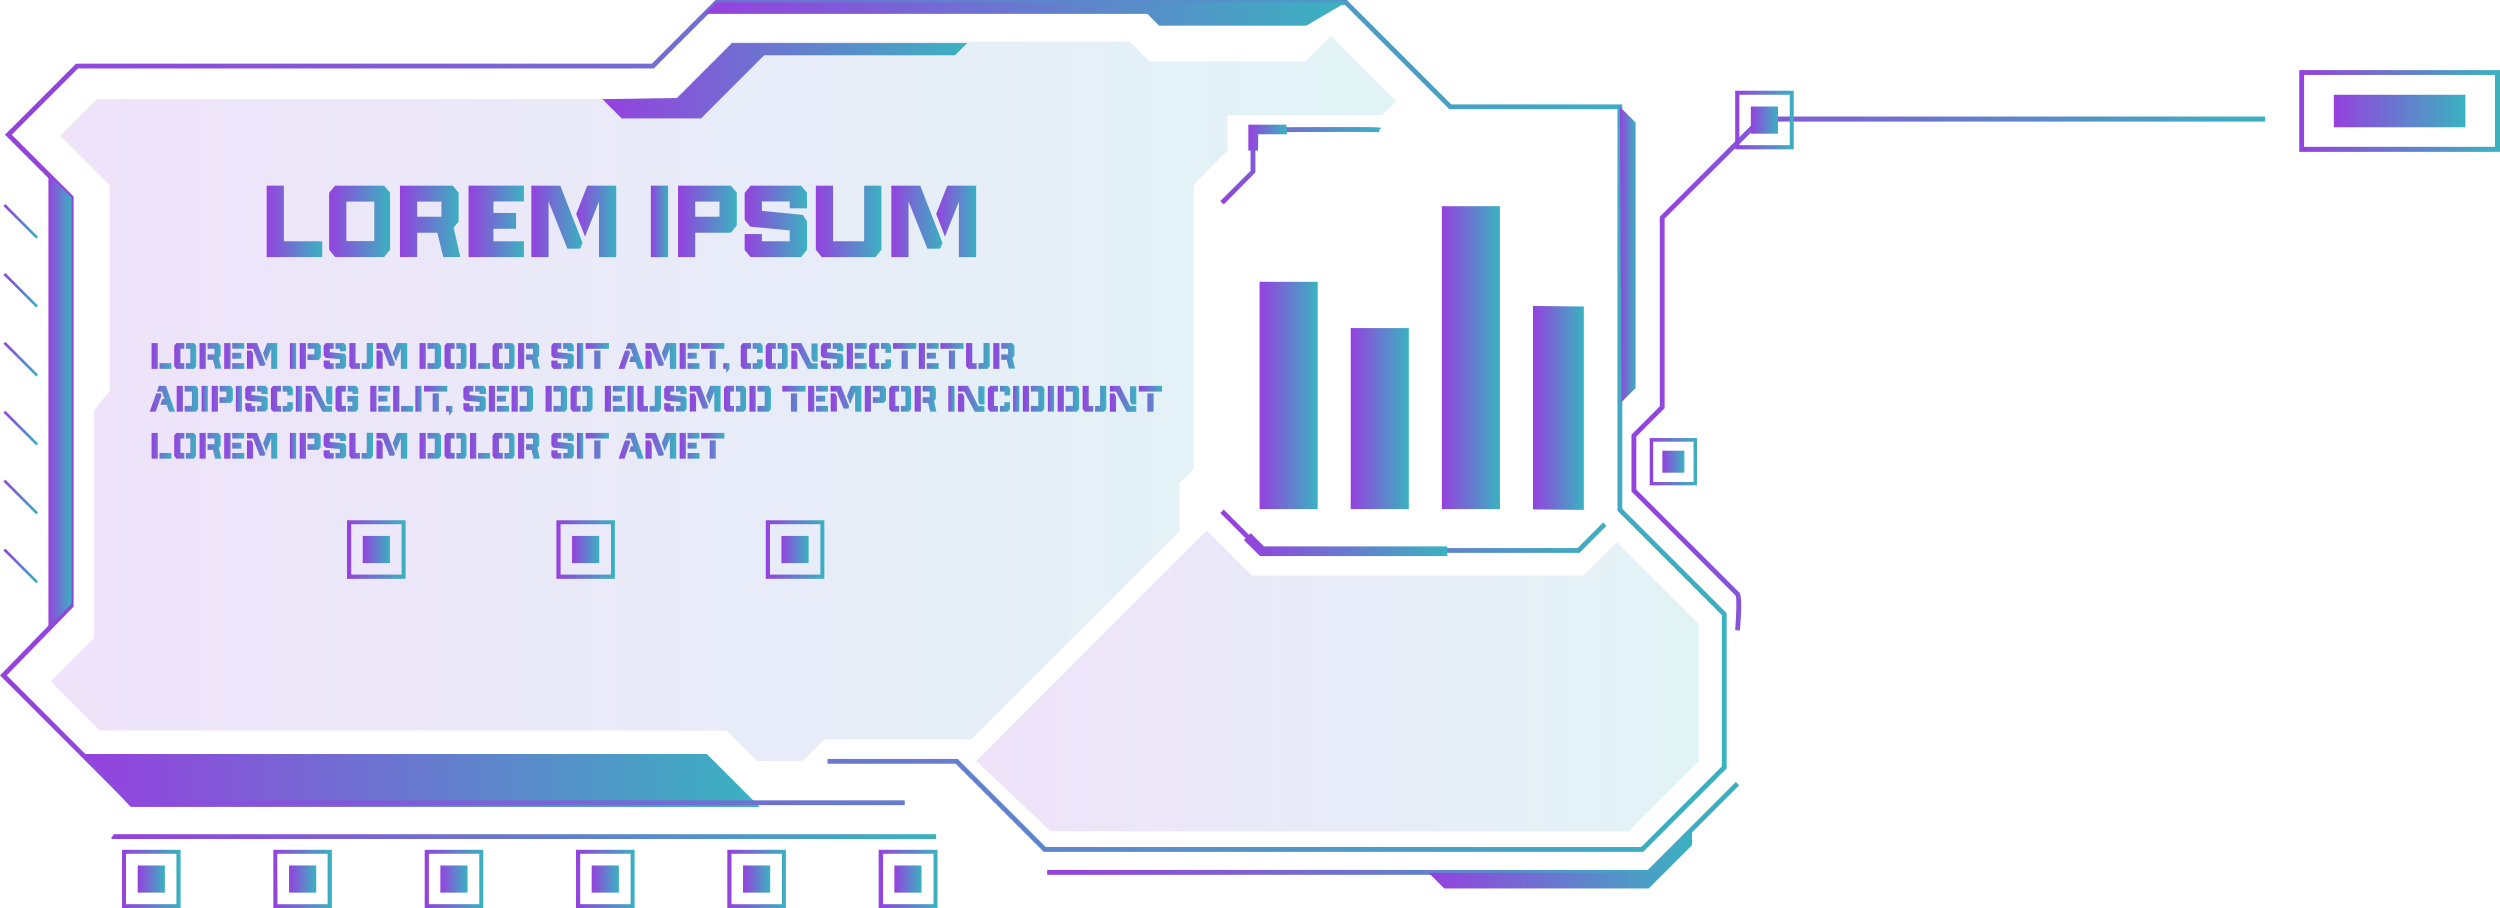 <svg xmlns="http://www.w3.org/2000/svg" xmlns:xlink="http://www.w3.org/1999/xlink" viewBox="0 0 496 180.22"><defs><style>.cls-1{fill:url(#New_Gradient_Swatch_2);}.cls-2{fill:url(#New_Gradient_Swatch_2-2);}.cls-3{fill:url(#New_Gradient_Swatch_2-3);}.cls-4{fill:url(#New_Gradient_Swatch_2-4);}.cls-5{fill:url(#New_Gradient_Swatch_2-5);}.cls-6{fill:url(#New_Gradient_Swatch_2-6);}.cls-7{fill:url(#New_Gradient_Swatch_2-7);}.cls-8{fill:url(#New_Gradient_Swatch_2-8);}.cls-9{fill:url(#New_Gradient_Swatch_2-9);}.cls-10{fill:url(#New_Gradient_Swatch_2-10);}.cls-11{fill:url(#New_Gradient_Swatch_2-11);}.cls-12{fill:url(#New_Gradient_Swatch_2-12);}.cls-13{fill:url(#New_Gradient_Swatch_2-13);}.cls-14{fill:url(#New_Gradient_Swatch_2-14);}.cls-15{fill:url(#New_Gradient_Swatch_2-15);}.cls-16{fill:url(#New_Gradient_Swatch_2-16);}.cls-17{fill:url(#New_Gradient_Swatch_2-17);}.cls-18{fill:url(#New_Gradient_Swatch_2-18);}.cls-19{fill:url(#New_Gradient_Swatch_2-19);}.cls-20{opacity:0.15;}.cls-21{fill:url(#New_Gradient_Swatch_2-20);}.cls-22{fill:url(#New_Gradient_Swatch_2-21);}.cls-23{fill:url(#New_Gradient_Swatch_2-22);}.cls-24{fill:url(#New_Gradient_Swatch_2-23);}.cls-25{fill:url(#New_Gradient_Swatch_2-24);}.cls-26{fill:url(#New_Gradient_Swatch_2-25);}.cls-27{fill:url(#New_Gradient_Swatch_2-26);}.cls-28{fill:url(#New_Gradient_Swatch_2-27);}.cls-29{fill:url(#New_Gradient_Swatch_2-28);}.cls-30{fill:url(#New_Gradient_Swatch_2-29);}.cls-31{fill:url(#New_Gradient_Swatch_2-30);}.cls-32{fill:url(#New_Gradient_Swatch_2-31);}.cls-33{fill:url(#New_Gradient_Swatch_2-32);}.cls-34{fill:url(#New_Gradient_Swatch_2-33);}.cls-35{fill:url(#New_Gradient_Swatch_2-34);}.cls-36{fill:url(#New_Gradient_Swatch_2-35);}.cls-37{fill:url(#New_Gradient_Swatch_2-36);}.cls-38{fill:url(#New_Gradient_Swatch_2-37);}.cls-39{fill:url(#New_Gradient_Swatch_2-38);}.cls-40{fill:url(#New_Gradient_Swatch_2-39);}.cls-41{fill:url(#New_Gradient_Swatch_2-40);}.cls-42{fill:url(#New_Gradient_Swatch_2-41);}.cls-43{fill:url(#New_Gradient_Swatch_2-42);}.cls-44{fill:url(#New_Gradient_Swatch_2-43);}.cls-45{fill:url(#New_Gradient_Swatch_2-44);}.cls-46{fill:url(#New_Gradient_Swatch_2-45);}.cls-47{fill:url(#New_Gradient_Swatch_2-46);}.cls-48{fill:url(#New_Gradient_Swatch_2-47);}.cls-49{fill:url(#New_Gradient_Swatch_2-48);}.cls-50{fill:url(#New_Gradient_Swatch_2-49);}.cls-51{fill:url(#New_Gradient_Swatch_2-50);}.cls-52{fill:url(#New_Gradient_Swatch_2-51);}.cls-53{fill:url(#New_Gradient_Swatch_2-52);}.cls-54{fill:url(#New_Gradient_Swatch_2-53);}.cls-55{fill:url(#New_Gradient_Swatch_2-54);}.cls-56{fill:url(#New_Gradient_Swatch_2-55);}.cls-57{fill:url(#New_Gradient_Swatch_2-56);}.cls-58{fill:url(#New_Gradient_Swatch_2-57);}.cls-59{fill:url(#New_Gradient_Swatch_2-58);}.cls-60{fill:url(#New_Gradient_Swatch_2-59);}.cls-61{fill:url(#New_Gradient_Swatch_2-60);}.cls-62{fill:url(#New_Gradient_Swatch_2-61);}.cls-63{fill:url(#New_Gradient_Swatch_2-62);}.cls-64{fill:url(#New_Gradient_Swatch_2-63);}.cls-65{fill:url(#New_Gradient_Swatch_2-64);}.cls-66{fill:url(#New_Gradient_Swatch_2-65);}.cls-67{fill:url(#New_Gradient_Swatch_2-66);}.cls-68{fill:url(#New_Gradient_Swatch_2-67);}.cls-69{fill:url(#New_Gradient_Swatch_2-68);}.cls-70{fill:url(#New_Gradient_Swatch_2-69);}.cls-71{fill:url(#New_Gradient_Swatch_2-70);}.cls-72{fill:url(#New_Gradient_Swatch_2-71);}.cls-73{fill:url(#New_Gradient_Swatch_2-72);}.cls-74{fill:url(#New_Gradient_Swatch_2-73);}.cls-75{fill:url(#New_Gradient_Swatch_2-74);}.cls-76{fill:url(#New_Gradient_Swatch_2-75);}.cls-77{fill:url(#New_Gradient_Swatch_2-76);}.cls-78{fill:url(#New_Gradient_Swatch_2-77);}.cls-79{fill:url(#New_Gradient_Swatch_2-78);}.cls-80{fill:url(#New_Gradient_Swatch_2-79);}.cls-81{fill:url(#New_Gradient_Swatch_2-80);}.cls-82{fill:url(#New_Gradient_Swatch_2-81);}.cls-83{fill:url(#New_Gradient_Swatch_2-82);}.cls-84{fill:url(#New_Gradient_Swatch_2-83);}.cls-85{fill:url(#New_Gradient_Swatch_2-84);}.cls-86{fill:url(#New_Gradient_Swatch_2-85);}.cls-87{fill:url(#New_Gradient_Swatch_2-86);}.cls-88{fill:url(#New_Gradient_Swatch_2-87);}.cls-89{fill:url(#New_Gradient_Swatch_2-88);}.cls-90{fill:url(#New_Gradient_Swatch_2-89);}.cls-91{fill:url(#New_Gradient_Swatch_2-90);}.cls-92{fill:url(#New_Gradient_Swatch_2-91);}.cls-93{fill:url(#New_Gradient_Swatch_2-92);}.cls-94{fill:url(#New_Gradient_Swatch_2-93);}.cls-95{fill:url(#New_Gradient_Swatch_2-94);}.cls-96{fill:url(#New_Gradient_Swatch_2-95);}.cls-97{fill:url(#New_Gradient_Swatch_2-96);}.cls-98{fill:url(#New_Gradient_Swatch_2-97);}.cls-99{fill:url(#New_Gradient_Swatch_2-98);}.cls-100{fill:url(#New_Gradient_Swatch_2-99);}.cls-101{fill:url(#New_Gradient_Swatch_2-100);}.cls-102{fill:url(#New_Gradient_Swatch_2-101);}.cls-103{fill:url(#New_Gradient_Swatch_2-102);}.cls-104{fill:url(#New_Gradient_Swatch_2-103);}.cls-105{fill:url(#New_Gradient_Swatch_2-104);}.cls-106{fill:url(#New_Gradient_Swatch_2-105);}.cls-107{fill:url(#New_Gradient_Swatch_2-106);}.cls-108{fill:url(#New_Gradient_Swatch_2-107);}.cls-109{fill:url(#New_Gradient_Swatch_2-108);}.cls-110{fill:url(#New_Gradient_Swatch_2-109);}.cls-111{fill:url(#New_Gradient_Swatch_2-110);}.cls-112{fill:url(#New_Gradient_Swatch_2-111);}.cls-113{fill:url(#New_Gradient_Swatch_2-112);}.cls-114{fill:url(#New_Gradient_Swatch_2-113);}.cls-115{fill:url(#New_Gradient_Swatch_2-114);}.cls-116{fill:url(#New_Gradient_Swatch_2-115);}.cls-117{fill:url(#New_Gradient_Swatch_2-116);}.cls-118{fill:url(#New_Gradient_Swatch_2-117);}.cls-119{fill:url(#New_Gradient_Swatch_2-118);}.cls-120{fill:url(#New_Gradient_Swatch_2-119);}.cls-121{fill:url(#New_Gradient_Swatch_2-120);}.cls-122{fill:url(#New_Gradient_Swatch_2-121);}.cls-123{fill:url(#New_Gradient_Swatch_2-122);}.cls-124{fill:url(#New_Gradient_Swatch_2-123);}.cls-125{fill:url(#New_Gradient_Swatch_2-124);}.cls-126{fill:url(#New_Gradient_Swatch_2-125);}.cls-127{fill:url(#New_Gradient_Swatch_2-126);}.cls-128{fill:url(#New_Gradient_Swatch_2-127);}.cls-129{fill:url(#New_Gradient_Swatch_2-128);}.cls-130{fill:url(#New_Gradient_Swatch_2-129);}.cls-131{fill:url(#New_Gradient_Swatch_2-130);}.cls-132{fill:url(#New_Gradient_Swatch_2-131);}.cls-133{fill:url(#New_Gradient_Swatch_2-132);}.cls-134{fill:url(#New_Gradient_Swatch_2-133);}.cls-135{fill:url(#New_Gradient_Swatch_2-134);}.cls-136{fill:url(#New_Gradient_Swatch_2-135);}.cls-137{fill:url(#New_Gradient_Swatch_2-136);}.cls-138{fill:url(#New_Gradient_Swatch_2-137);}.cls-139{fill:url(#New_Gradient_Swatch_2-138);}.cls-140{fill:url(#New_Gradient_Swatch_2-139);}.cls-141{fill:url(#New_Gradient_Swatch_2-140);}.cls-142{fill:url(#New_Gradient_Swatch_2-141);}.cls-143{fill:url(#New_Gradient_Swatch_2-142);}.cls-144{fill:url(#New_Gradient_Swatch_2-143);}.cls-145{fill:url(#New_Gradient_Swatch_2-144);}.cls-146{fill:url(#New_Gradient_Swatch_2-145);}.cls-147{fill:url(#New_Gradient_Swatch_2-146);}.cls-148{fill:url(#New_Gradient_Swatch_2-147);}.cls-149{fill:url(#New_Gradient_Swatch_2-148);}.cls-150{fill:url(#New_Gradient_Swatch_2-149);}.cls-151{fill:url(#New_Gradient_Swatch_2-150);}.cls-152{fill:url(#New_Gradient_Swatch_2-151);}.cls-153{fill:url(#New_Gradient_Swatch_2-152);}.cls-154{fill:url(#New_Gradient_Swatch_2-153);}.cls-155{fill:url(#New_Gradient_Swatch_2-154);}.cls-156{fill:url(#New_Gradient_Swatch_2-155);}.cls-157{fill:url(#New_Gradient_Swatch_2-156);}.cls-158{fill:url(#New_Gradient_Swatch_2-157);}.cls-159{fill:url(#New_Gradient_Swatch_2-158);}.cls-160{fill:url(#New_Gradient_Swatch_2-159);}.cls-161{fill:url(#New_Gradient_Swatch_2-160);}.cls-162{fill:url(#New_Gradient_Swatch_2-161);}</style><linearGradient id="New_Gradient_Swatch_2" x1="16.26" y1="154.84" x2="150.73" y2="154.84" gradientUnits="userSpaceOnUse"><stop offset="0" stop-color="#9541de"/><stop offset="1" stop-color="#3ab2c0"/></linearGradient><linearGradient id="New_Gradient_Swatch_2-2" x1="0" y1="84.51" x2="342.57" y2="84.51" xlink:href="#New_Gradient_Swatch_2"/><linearGradient id="New_Gradient_Swatch_2-3" x1="304.14" y1="80.93" x2="314.23" y2="80.93" xlink:href="#New_Gradient_Swatch_2"/><linearGradient id="New_Gradient_Swatch_2-4" x1="286.06" y1="70.96" x2="297.59" y2="70.96" xlink:href="#New_Gradient_Swatch_2"/><linearGradient id="New_Gradient_Swatch_2-5" x1="267.98" y1="83.05" x2="279.51" y2="83.05" xlink:href="#New_Gradient_Swatch_2"/><linearGradient id="New_Gradient_Swatch_2-6" x1="249.9" y1="78.46" x2="261.44" y2="78.46" xlink:href="#New_Gradient_Swatch_2"/><linearGradient id="New_Gradient_Swatch_2-7" x1="242.11" y1="105.39" x2="318.72" y2="105.39" xlink:href="#New_Gradient_Swatch_2"/><linearGradient id="New_Gradient_Swatch_2-8" x1="242.11" y1="32.88" x2="274.08" y2="32.88" xlink:href="#New_Gradient_Swatch_2"/><linearGradient id="New_Gradient_Swatch_2-9" x1="246.79" y1="108.05" x2="287.14" y2="108.05" xlink:href="#New_Gradient_Swatch_2"/><linearGradient id="New_Gradient_Swatch_2-10" x1="247.67" y1="27.3" x2="255.34" y2="27.3" xlink:href="#New_Gradient_Swatch_2"/><linearGradient id="New_Gradient_Swatch_2-11" x1="139.87" y1="2.78" x2="267.02" y2="2.78" xlink:href="#New_Gradient_Swatch_2"/><linearGradient id="New_Gradient_Swatch_2-12" x1="321.38" y1="50.49" x2="324.51" y2="50.49" xlink:href="#New_Gradient_Swatch_2"/><linearGradient id="New_Gradient_Swatch_2-13" x1="9.61" y1="79.53" x2="14.18" y2="79.53" xlink:href="#New_Gradient_Swatch_2"/><linearGradient id="New_Gradient_Swatch_2-14" x1="207.76" y1="164.35" x2="345.06" y2="164.35" xlink:href="#New_Gradient_Swatch_2"/><linearGradient id="New_Gradient_Swatch_2-15" x1="283.46" y1="170.4" x2="335.68" y2="170.4" xlink:href="#New_Gradient_Swatch_2"/><linearGradient id="New_Gradient_Swatch_2-16" x1="22.05" y1="165.98" x2="185.73" y2="165.98" xlink:href="#New_Gradient_Swatch_2"/><linearGradient id="New_Gradient_Swatch_2-17" x1="463.03" y1="22.02" x2="489.13" y2="22.02" xlink:href="#New_Gradient_Swatch_2"/><linearGradient id="New_Gradient_Swatch_2-18" x1="456.17" y1="22.02" x2="496" y2="22.02" xlink:href="#New_Gradient_Swatch_2"/><linearGradient id="New_Gradient_Swatch_2-19" x1="323.68" y1="74.1" x2="449.41" y2="74.1" xlink:href="#New_Gradient_Swatch_2"/><linearGradient id="New_Gradient_Swatch_2-20" x1="10.06" y1="79.05" x2="277" y2="79.05" xlink:href="#New_Gradient_Swatch_2"/><linearGradient id="New_Gradient_Swatch_2-21" x1="193.67" y1="135.08" x2="337.05" y2="135.08" xlink:href="#New_Gradient_Swatch_2"/><linearGradient id="New_Gradient_Swatch_2-22" x1="119.51" y1="16.02" x2="191.89" y2="16.02" xlink:href="#New_Gradient_Swatch_2"/><linearGradient id="New_Gradient_Swatch_2-23" x1="0.68" y1="43.92" x2="7.56" y2="43.92" gradientTransform="translate(32.26 9.95) rotate(45)" xlink:href="#New_Gradient_Swatch_2"/><linearGradient id="New_Gradient_Swatch_2-24" x1="0.68" y1="57.59" x2="7.56" y2="57.59" gradientTransform="translate(41.93 13.96) rotate(45)" xlink:href="#New_Gradient_Swatch_2"/><linearGradient id="New_Gradient_Swatch_2-25" x1="0.68" y1="71.26" x2="7.56" y2="71.26" gradientTransform="translate(51.6 17.96) rotate(45)" xlink:href="#New_Gradient_Swatch_2"/><linearGradient id="New_Gradient_Swatch_2-26" x1="0.68" y1="84.94" x2="7.56" y2="84.94" gradientTransform="translate(61.26 21.97) rotate(45)" xlink:href="#New_Gradient_Swatch_2"/><linearGradient id="New_Gradient_Swatch_2-27" x1="0.68" y1="98.61" x2="7.56" y2="98.61" gradientTransform="translate(70.93 25.97) rotate(45)" xlink:href="#New_Gradient_Swatch_2"/><linearGradient id="New_Gradient_Swatch_2-28" x1="0.68" y1="112.28" x2="7.56" y2="112.28" gradientTransform="translate(80.6 29.97) rotate(45)" xlink:href="#New_Gradient_Swatch_2"/><linearGradient id="New_Gradient_Swatch_2-29" x1="177.44" y1="174.41" x2="182.83" y2="174.41" xlink:href="#New_Gradient_Swatch_2"/><linearGradient id="New_Gradient_Swatch_2-30" x1="174.33" y1="174.41" x2="185.95" y2="174.41" xlink:href="#New_Gradient_Swatch_2"/><linearGradient id="New_Gradient_Swatch_2-31" x1="329.82" y1="91.6" x2="334.17" y2="91.6" xlink:href="#New_Gradient_Swatch_2"/><linearGradient id="New_Gradient_Swatch_2-32" x1="327.3" y1="91.6" x2="336.68" y2="91.6" xlink:href="#New_Gradient_Swatch_2"/><linearGradient id="New_Gradient_Swatch_2-33" x1="147.42" y1="174.41" x2="152.81" y2="174.41" xlink:href="#New_Gradient_Swatch_2"/><linearGradient id="New_Gradient_Swatch_2-34" x1="144.3" y1="174.41" x2="155.92" y2="174.41" xlink:href="#New_Gradient_Swatch_2"/><linearGradient id="New_Gradient_Swatch_2-35" x1="117.39" y1="174.41" x2="122.79" y2="174.41" xlink:href="#New_Gradient_Swatch_2"/><linearGradient id="New_Gradient_Swatch_2-36" x1="114.28" y1="174.41" x2="125.9" y2="174.41" xlink:href="#New_Gradient_Swatch_2"/><linearGradient id="New_Gradient_Swatch_2-37" x1="87.37" y1="174.41" x2="92.76" y2="174.41" xlink:href="#New_Gradient_Swatch_2"/><linearGradient id="New_Gradient_Swatch_2-38" x1="84.26" y1="174.41" x2="95.88" y2="174.41" xlink:href="#New_Gradient_Swatch_2"/><linearGradient id="New_Gradient_Swatch_2-39" x1="57.35" y1="174.41" x2="62.74" y2="174.41" xlink:href="#New_Gradient_Swatch_2"/><linearGradient id="New_Gradient_Swatch_2-40" x1="54.23" y1="174.41" x2="65.85" y2="174.41" xlink:href="#New_Gradient_Swatch_2"/><linearGradient id="New_Gradient_Swatch_2-41" x1="27.32" y1="174.41" x2="32.72" y2="174.41" xlink:href="#New_Gradient_Swatch_2"/><linearGradient id="New_Gradient_Swatch_2-42" x1="24.21" y1="174.41" x2="35.83" y2="174.41" xlink:href="#New_Gradient_Swatch_2"/><linearGradient id="New_Gradient_Swatch_2-43" x1="347.37" y1="23.82" x2="352.77" y2="23.82" xlink:href="#New_Gradient_Swatch_2"/><linearGradient id="New_Gradient_Swatch_2-44" x1="344.26" y1="23.82" x2="355.88" y2="23.82" xlink:href="#New_Gradient_Swatch_2"/><linearGradient id="New_Gradient_Swatch_2-45" x1="71.97" y1="109.03" x2="77.36" y2="109.03" xlink:href="#New_Gradient_Swatch_2"/><linearGradient id="New_Gradient_Swatch_2-46" x1="68.85" y1="109.03" x2="80.47" y2="109.03" xlink:href="#New_Gradient_Swatch_2"/><linearGradient id="New_Gradient_Swatch_2-47" x1="113.5" y1="109.03" x2="118.9" y2="109.03" xlink:href="#New_Gradient_Swatch_2"/><linearGradient id="New_Gradient_Swatch_2-48" x1="110.39" y1="109.03" x2="122.01" y2="109.03" xlink:href="#New_Gradient_Swatch_2"/><linearGradient id="New_Gradient_Swatch_2-49" x1="155.04" y1="109.03" x2="160.44" y2="109.03" xlink:href="#New_Gradient_Swatch_2"/><linearGradient id="New_Gradient_Swatch_2-50" x1="151.93" y1="109.03" x2="163.55" y2="109.03" xlink:href="#New_Gradient_Swatch_2"/><linearGradient id="New_Gradient_Swatch_2-51" x1="30.07" y1="70.62" x2="34.04" y2="70.62" xlink:href="#New_Gradient_Swatch_2"/><linearGradient id="New_Gradient_Swatch_2-52" x1="34.53" y1="70.62" x2="38.88" y2="70.62" xlink:href="#New_Gradient_Swatch_2"/><linearGradient id="New_Gradient_Swatch_2-53" x1="39.59" y1="70.62" x2="43.91" y2="70.62" xlink:href="#New_Gradient_Swatch_2"/><linearGradient id="New_Gradient_Swatch_2-54" x1="44.49" y1="70.62" x2="48.45" y2="70.62" xlink:href="#New_Gradient_Swatch_2"/><linearGradient id="New_Gradient_Swatch_2-55" x1="48.98" y1="70.62" x2="55.04" y2="70.62" xlink:href="#New_Gradient_Swatch_2"/><linearGradient id="New_Gradient_Swatch_2-56" x1="57.52" y1="70.62" x2="58.75" y2="70.62" xlink:href="#New_Gradient_Swatch_2"/><linearGradient id="New_Gradient_Swatch_2-57" x1="59.46" y1="70.62" x2="63.65" y2="70.62" xlink:href="#New_Gradient_Swatch_2"/><linearGradient id="New_Gradient_Swatch_2-58" x1="64.22" y1="70.62" x2="68.67" y2="70.62" xlink:href="#New_Gradient_Swatch_2"/><linearGradient id="New_Gradient_Swatch_2-59" x1="69.31" y1="70.62" x2="73.99" y2="70.62" xlink:href="#New_Gradient_Swatch_2"/><linearGradient id="New_Gradient_Swatch_2-60" x1="74.7" y1="70.62" x2="80.76" y2="70.62" xlink:href="#New_Gradient_Swatch_2"/><linearGradient id="New_Gradient_Swatch_2-61" x1="83.24" y1="70.62" x2="87.5" y2="70.62" xlink:href="#New_Gradient_Swatch_2"/><linearGradient id="New_Gradient_Swatch_2-62" x1="88.2" y1="70.62" x2="92.55" y2="70.62" xlink:href="#New_Gradient_Swatch_2"/><linearGradient id="New_Gradient_Swatch_2-63" x1="93.26" y1="70.62" x2="97.23" y2="70.62" xlink:href="#New_Gradient_Swatch_2"/><linearGradient id="New_Gradient_Swatch_2-64" x1="97.73" y1="70.62" x2="102.08" y2="70.62" xlink:href="#New_Gradient_Swatch_2"/><linearGradient id="New_Gradient_Swatch_2-65" x1="102.79" y1="70.62" x2="107.1" y2="70.62" xlink:href="#New_Gradient_Swatch_2"/><linearGradient id="New_Gradient_Swatch_2-66" x1="109.39" y1="70.62" x2="113.84" y2="70.62" xlink:href="#New_Gradient_Swatch_2"/><linearGradient id="New_Gradient_Swatch_2-67" x1="114.48" y1="70.62" x2="115.71" y2="70.62" xlink:href="#New_Gradient_Swatch_2"/><linearGradient id="New_Gradient_Swatch_2-68" x1="116.2" y1="70.62" x2="120.81" y2="70.62" xlink:href="#New_Gradient_Swatch_2"/><linearGradient id="New_Gradient_Swatch_2-69" x1="122.73" y1="70.62" x2="127.71" y2="70.62" xlink:href="#New_Gradient_Swatch_2"/><linearGradient id="New_Gradient_Swatch_2-70" x1="128.07" y1="70.62" x2="134.13" y2="70.62" xlink:href="#New_Gradient_Swatch_2"/><linearGradient id="New_Gradient_Swatch_2-71" x1="134.84" y1="70.62" x2="138.79" y2="70.62" xlink:href="#New_Gradient_Swatch_2"/><linearGradient id="New_Gradient_Swatch_2-72" x1="139.11" y1="70.62" x2="143.72" y2="70.62" xlink:href="#New_Gradient_Swatch_2"/><linearGradient id="New_Gradient_Swatch_2-73" x1="143.48" y1="73.02" x2="144.71" y2="73.02" xlink:href="#New_Gradient_Swatch_2"/><linearGradient id="New_Gradient_Swatch_2-74" x1="146.97" y1="70.62" x2="151.32" y2="70.62" xlink:href="#New_Gradient_Swatch_2"/><linearGradient id="New_Gradient_Swatch_2-75" x1="151.92" y1="70.62" x2="156.27" y2="70.62" xlink:href="#New_Gradient_Swatch_2"/><linearGradient id="New_Gradient_Swatch_2-76" x1="156.98" y1="70.64" x2="162.23" y2="70.64" xlink:href="#New_Gradient_Swatch_2"/><linearGradient id="New_Gradient_Swatch_2-77" x1="162.87" y1="70.62" x2="167.32" y2="70.62" xlink:href="#New_Gradient_Swatch_2"/><linearGradient id="New_Gradient_Swatch_2-78" x1="167.96" y1="70.62" x2="171.91" y2="70.62" xlink:href="#New_Gradient_Swatch_2"/><linearGradient id="New_Gradient_Swatch_2-79" x1="172.44" y1="70.62" x2="176.79" y2="70.62" xlink:href="#New_Gradient_Swatch_2"/><linearGradient id="New_Gradient_Swatch_2-80" x1="177.18" y1="70.62" x2="181.79" y2="70.62" xlink:href="#New_Gradient_Swatch_2"/><linearGradient id="New_Gradient_Swatch_2-81" x1="182.29" y1="70.62" x2="186.24" y2="70.62" xlink:href="#New_Gradient_Swatch_2"/><linearGradient id="New_Gradient_Swatch_2-82" x1="186.57" y1="70.62" x2="191.18" y2="70.62" xlink:href="#New_Gradient_Swatch_2"/><linearGradient id="New_Gradient_Swatch_2-83" x1="191.67" y1="70.62" x2="196.35" y2="70.62" xlink:href="#New_Gradient_Swatch_2"/><linearGradient id="New_Gradient_Swatch_2-84" x1="197.07" y1="70.62" x2="201.38" y2="70.62" xlink:href="#New_Gradient_Swatch_2"/><linearGradient id="New_Gradient_Swatch_2-85" x1="29.71" y1="79.12" x2="34.7" y2="79.12" xlink:href="#New_Gradient_Swatch_2"/><linearGradient id="New_Gradient_Swatch_2-86" x1="35.06" y1="79.12" x2="39.31" y2="79.12" xlink:href="#New_Gradient_Swatch_2"/><linearGradient id="New_Gradient_Swatch_2-87" x1="40.02" y1="79.12" x2="41.25" y2="79.12" xlink:href="#New_Gradient_Swatch_2"/><linearGradient id="New_Gradient_Swatch_2-88" x1="41.96" y1="79.12" x2="46.15" y2="79.12" xlink:href="#New_Gradient_Swatch_2"/><linearGradient id="New_Gradient_Swatch_2-89" x1="46.79" y1="79.12" x2="48.02" y2="79.12" xlink:href="#New_Gradient_Swatch_2"/><linearGradient id="New_Gradient_Swatch_2-90" x1="48.66" y1="79.12" x2="53.11" y2="79.12" xlink:href="#New_Gradient_Swatch_2"/><linearGradient id="New_Gradient_Swatch_2-91" x1="53.75" y1="79.12" x2="58.1" y2="79.12" xlink:href="#New_Gradient_Swatch_2"/><linearGradient id="New_Gradient_Swatch_2-92" x1="58.7" y1="79.12" x2="59.93" y2="79.12" xlink:href="#New_Gradient_Swatch_2"/><linearGradient id="New_Gradient_Swatch_2-93" x1="60.64" y1="79.13" x2="65.88" y2="79.13" xlink:href="#New_Gradient_Swatch_2"/><linearGradient id="New_Gradient_Swatch_2-94" x1="66.59" y1="79.12" x2="71.06" y2="79.12" xlink:href="#New_Gradient_Swatch_2"/><linearGradient id="New_Gradient_Swatch_2-95" x1="73.46" y1="79.12" x2="77.42" y2="79.12" xlink:href="#New_Gradient_Swatch_2"/><linearGradient id="New_Gradient_Swatch_2-96" x1="77.95" y1="79.12" x2="81.92" y2="79.12" xlink:href="#New_Gradient_Swatch_2"/><linearGradient id="New_Gradient_Swatch_2-97" x1="82.41" y1="79.12" x2="83.64" y2="79.12" xlink:href="#New_Gradient_Swatch_2"/><linearGradient id="New_Gradient_Swatch_2-98" x1="84.14" y1="79.12" x2="88.75" y2="79.12" xlink:href="#New_Gradient_Swatch_2"/><linearGradient id="New_Gradient_Swatch_2-99" x1="88.51" y1="81.51" x2="89.74" y2="81.51" xlink:href="#New_Gradient_Swatch_2"/><linearGradient id="New_Gradient_Swatch_2-100" x1="91.93" y1="79.12" x2="96.38" y2="79.12" xlink:href="#New_Gradient_Swatch_2"/><linearGradient id="New_Gradient_Swatch_2-101" x1="97.02" y1="79.12" x2="100.97" y2="79.12" xlink:href="#New_Gradient_Swatch_2"/><linearGradient id="New_Gradient_Swatch_2-102" x1="101.5" y1="79.12" x2="105.76" y2="79.12" xlink:href="#New_Gradient_Swatch_2"/><linearGradient id="New_Gradient_Swatch_2-103" x1="108.24" y1="79.12" x2="112.5" y2="79.12" xlink:href="#New_Gradient_Swatch_2"/><linearGradient id="New_Gradient_Swatch_2-104" x1="113.21" y1="79.12" x2="117.56" y2="79.12" xlink:href="#New_Gradient_Swatch_2"/><linearGradient id="New_Gradient_Swatch_2-105" x1="120.03" y1="79.12" x2="123.99" y2="79.12" xlink:href="#New_Gradient_Swatch_2"/><linearGradient id="New_Gradient_Swatch_2-106" x1="124.52" y1="79.12" x2="125.75" y2="79.12" xlink:href="#New_Gradient_Swatch_2"/><linearGradient id="New_Gradient_Swatch_2-107" x1="126.46" y1="79.12" x2="131.14" y2="79.12" xlink:href="#New_Gradient_Swatch_2"/><linearGradient id="New_Gradient_Swatch_2-108" x1="131.78" y1="79.12" x2="136.23" y2="79.12" xlink:href="#New_Gradient_Swatch_2"/><linearGradient id="New_Gradient_Swatch_2-109" x1="136.86" y1="79.12" x2="142.93" y2="79.12" xlink:href="#New_Gradient_Swatch_2"/><linearGradient id="New_Gradient_Swatch_2-110" x1="143.64" y1="79.12" x2="147.99" y2="79.12" xlink:href="#New_Gradient_Swatch_2"/><linearGradient id="New_Gradient_Swatch_2-111" x1="148.69" y1="79.12" x2="152.95" y2="79.12" xlink:href="#New_Gradient_Swatch_2"/><linearGradient id="New_Gradient_Swatch_2-112" x1="155.22" y1="79.12" x2="159.83" y2="79.12" xlink:href="#New_Gradient_Swatch_2"/><linearGradient id="New_Gradient_Swatch_2-113" x1="160.33" y1="79.12" x2="164.28" y2="79.12" xlink:href="#New_Gradient_Swatch_2"/><linearGradient id="New_Gradient_Swatch_2-114" x1="164.81" y1="79.12" x2="170.87" y2="79.12" xlink:href="#New_Gradient_Swatch_2"/><linearGradient id="New_Gradient_Swatch_2-115" x1="171.58" y1="79.12" x2="175.78" y2="79.12" xlink:href="#New_Gradient_Swatch_2"/><linearGradient id="New_Gradient_Swatch_2-116" x1="176.42" y1="79.12" x2="180.76" y2="79.12" xlink:href="#New_Gradient_Swatch_2"/><linearGradient id="New_Gradient_Swatch_2-117" x1="181.47" y1="79.12" x2="185.79" y2="79.12" xlink:href="#New_Gradient_Swatch_2"/><linearGradient id="New_Gradient_Swatch_2-118" x1="188.15" y1="79.12" x2="189.38" y2="79.12" xlink:href="#New_Gradient_Swatch_2"/><linearGradient id="New_Gradient_Swatch_2-119" x1="190.08" y1="79.13" x2="195.33" y2="79.13" xlink:href="#New_Gradient_Swatch_2"/><linearGradient id="New_Gradient_Swatch_2-120" x1="196.04" y1="79.12" x2="200.39" y2="79.12" xlink:href="#New_Gradient_Swatch_2"/><linearGradient id="New_Gradient_Swatch_2-121" x1="200.99" y1="79.12" x2="202.22" y2="79.12" xlink:href="#New_Gradient_Swatch_2"/><linearGradient id="New_Gradient_Swatch_2-122" x1="202.93" y1="79.12" x2="207.19" y2="79.12" xlink:href="#New_Gradient_Swatch_2"/><linearGradient id="New_Gradient_Swatch_2-123" x1="207.9" y1="79.12" x2="209.13" y2="79.12" xlink:href="#New_Gradient_Swatch_2"/><linearGradient id="New_Gradient_Swatch_2-124" x1="209.84" y1="79.12" x2="214.09" y2="79.12" xlink:href="#New_Gradient_Swatch_2"/><linearGradient id="New_Gradient_Swatch_2-125" x1="214.8" y1="79.12" x2="219.48" y2="79.12" xlink:href="#New_Gradient_Swatch_2"/><linearGradient id="New_Gradient_Swatch_2-126" x1="220.2" y1="79.13" x2="225.44" y2="79.13" xlink:href="#New_Gradient_Swatch_2"/><linearGradient id="New_Gradient_Swatch_2-127" x1="225.94" y1="79.12" x2="230.55" y2="79.12" xlink:href="#New_Gradient_Swatch_2"/><linearGradient id="New_Gradient_Swatch_2-128" x1="30.07" y1="88.44" x2="34.04" y2="88.44" xlink:href="#New_Gradient_Swatch_2"/><linearGradient id="New_Gradient_Swatch_2-129" x1="34.53" y1="88.44" x2="38.88" y2="88.44" xlink:href="#New_Gradient_Swatch_2"/><linearGradient id="New_Gradient_Swatch_2-130" x1="39.59" y1="88.44" x2="43.91" y2="88.44" xlink:href="#New_Gradient_Swatch_2"/><linearGradient id="New_Gradient_Swatch_2-131" x1="44.49" y1="88.44" x2="48.45" y2="88.44" xlink:href="#New_Gradient_Swatch_2"/><linearGradient id="New_Gradient_Swatch_2-132" x1="48.98" y1="88.44" x2="55.04" y2="88.44" xlink:href="#New_Gradient_Swatch_2"/><linearGradient id="New_Gradient_Swatch_2-133" x1="57.52" y1="88.44" x2="58.75" y2="88.44" xlink:href="#New_Gradient_Swatch_2"/><linearGradient id="New_Gradient_Swatch_2-134" x1="59.46" y1="88.44" x2="63.65" y2="88.44" xlink:href="#New_Gradient_Swatch_2"/><linearGradient id="New_Gradient_Swatch_2-135" x1="64.22" y1="88.44" x2="68.67" y2="88.44" xlink:href="#New_Gradient_Swatch_2"/><linearGradient id="New_Gradient_Swatch_2-136" x1="69.31" y1="88.44" x2="73.99" y2="88.44" xlink:href="#New_Gradient_Swatch_2"/><linearGradient id="New_Gradient_Swatch_2-137" x1="74.7" y1="88.44" x2="80.76" y2="88.44" xlink:href="#New_Gradient_Swatch_2"/><linearGradient id="New_Gradient_Swatch_2-138" x1="83.24" y1="88.44" x2="87.5" y2="88.44" xlink:href="#New_Gradient_Swatch_2"/><linearGradient id="New_Gradient_Swatch_2-139" x1="88.2" y1="88.44" x2="92.55" y2="88.44" xlink:href="#New_Gradient_Swatch_2"/><linearGradient id="New_Gradient_Swatch_2-140" x1="93.26" y1="88.44" x2="97.23" y2="88.44" xlink:href="#New_Gradient_Swatch_2"/><linearGradient id="New_Gradient_Swatch_2-141" x1="97.73" y1="88.44" x2="102.08" y2="88.44" xlink:href="#New_Gradient_Swatch_2"/><linearGradient id="New_Gradient_Swatch_2-142" x1="102.79" y1="88.44" x2="107.1" y2="88.44" xlink:href="#New_Gradient_Swatch_2"/><linearGradient id="New_Gradient_Swatch_2-143" x1="109.39" y1="88.44" x2="113.84" y2="88.44" xlink:href="#New_Gradient_Swatch_2"/><linearGradient id="New_Gradient_Swatch_2-144" x1="114.48" y1="88.44" x2="115.71" y2="88.44" xlink:href="#New_Gradient_Swatch_2"/><linearGradient id="New_Gradient_Swatch_2-145" x1="116.2" y1="88.44" x2="120.81" y2="88.44" xlink:href="#New_Gradient_Swatch_2"/><linearGradient id="New_Gradient_Swatch_2-146" x1="122.73" y1="88.44" x2="127.71" y2="88.44" xlink:href="#New_Gradient_Swatch_2"/><linearGradient id="New_Gradient_Swatch_2-147" x1="128.07" y1="88.44" x2="134.13" y2="88.44" xlink:href="#New_Gradient_Swatch_2"/><linearGradient id="New_Gradient_Swatch_2-148" x1="134.84" y1="88.44" x2="138.79" y2="88.44" xlink:href="#New_Gradient_Swatch_2"/><linearGradient id="New_Gradient_Swatch_2-149" x1="139.11" y1="88.44" x2="143.72" y2="88.44" xlink:href="#New_Gradient_Swatch_2"/><linearGradient id="New_Gradient_Swatch_2-150" x1="52.91" y1="43.92" x2="63.93" y2="43.92" xlink:href="#New_Gradient_Swatch_2"/><linearGradient id="New_Gradient_Swatch_2-151" x1="65.3" y1="43.92" x2="77.39" y2="43.92" xlink:href="#New_Gradient_Swatch_2"/><linearGradient id="New_Gradient_Swatch_2-152" x1="79.35" y1="43.92" x2="91.33" y2="43.92" xlink:href="#New_Gradient_Swatch_2"/><linearGradient id="New_Gradient_Swatch_2-153" x1="92.96" y1="43.92" x2="103.95" y2="43.92" xlink:href="#New_Gradient_Swatch_2"/><linearGradient id="New_Gradient_Swatch_2-154" x1="105.42" y1="43.92" x2="115.58" y2="43.92" xlink:href="#New_Gradient_Swatch_2"/><linearGradient id="New_Gradient_Swatch_2-155" x1="114.32" y1="43.92" x2="122.26" y2="43.92" xlink:href="#New_Gradient_Swatch_2"/><linearGradient id="New_Gradient_Swatch_2-156" x1="129.13" y1="43.92" x2="132.55" y2="43.92" xlink:href="#New_Gradient_Swatch_2"/><linearGradient id="New_Gradient_Swatch_2-157" x1="134.52" y1="43.92" x2="146.17" y2="43.92" xlink:href="#New_Gradient_Swatch_2"/><linearGradient id="New_Gradient_Swatch_2-158" x1="147.74" y1="43.92" x2="160.1" y2="43.92" xlink:href="#New_Gradient_Swatch_2"/><linearGradient id="New_Gradient_Swatch_2-159" x1="161.86" y1="43.92" x2="174.87" y2="43.92" xlink:href="#New_Gradient_Swatch_2"/><linearGradient id="New_Gradient_Swatch_2-160" x1="185.74" y1="43.92" x2="193.67" y2="43.92" xlink:href="#New_Gradient_Swatch_2"/><linearGradient id="New_Gradient_Swatch_2-161" x1="176.83" y1="43.92" x2="186.99" y2="43.92" xlink:href="#New_Gradient_Swatch_2"/></defs><title>title_05_purple_blue</title><g id="Layer_2" data-name="Layer 2"><g id="Layer_1-2" data-name="Layer 1"><polygon class="cls-1" points="16.26 149.59 140.23 149.59 150.73 160.09 25.93 160.09 16.26 149.59"/><polygon class="cls-2" points="326.01 169.01 207.08 169.01 189.6 151.53 164.18 151.53 164.18 150.57 190 150.57 207.48 168.05 325.61 168.05 341.61 152.05 341.61 122.04 320.9 101.33 320.9 21.67 287.54 21.67 287.4 21.53 266.82 0.96 142.35 0.96 129.72 13.59 15.48 13.59 2.34 26.73 14.6 38.99 14.6 120.36 1.34 133.99 26.13 158.78 179.5 158.78 179.5 159.74 25.73 159.74 0 134 13.64 119.97 13.64 39.39 0.98 26.73 15.08 12.63 129.32 12.63 141.95 0 267.22 0 267.36 0.14 287.93 20.71 321.86 20.71 321.86 100.93 342.57 121.64 342.57 152.45 326.01 169.01"/><polygon class="cls-3" points="304.14 101.06 314.23 101.17 314.23 60.81 304.14 60.7 304.14 101.06"/><rect class="cls-4" x="286.06" y="40.91" width="11.53" height="60.1"/><rect class="cls-5" x="267.98" y="65.09" width="11.53" height="35.92"/><rect class="cls-6" x="249.9" y="55.91" width="11.53" height="45.1"/><polygon class="cls-7" points="313.38 109.69 250.02 109.69 242.11 101.78 242.79 101.1 250.42 108.73 312.98 108.73 318.05 103.66 318.72 104.34 313.38 109.69"/><path class="cls-8" d="M242.79,40.57l-.68-.68,6-6V25.26h.48c25.2-.12,25.26-.05,25.45.14l-.33.34h0l-.09.47c-.66-.08-14.86,0-24.55,0v8Z"/><polygon class="cls-9" points="287.14 110.32 249.98 110.32 246.79 107.14 248.15 105.78 250.77 108.41 287.14 108.41 287.14 110.32"/><path class="cls-10" d="M249.59,29.87h-1.92V24.73h1c2.36,0,6.21,0,6.53,0l.18,1.91c-.18,0-2.12,0-5.75,0Z"/><polygon class="cls-11" points="139.87 2.75 227.63 2.75 229.97 5.09 259.18 5.09 267.02 0.48 142.15 0.48 139.87 2.75"/><polygon class="cls-12" points="321.38 21.19 324.51 24.32 324.51 76.98 321.71 79.79 321.38 21.19"/><polygon class="cls-13" points="9.61 34.68 9.61 124.39 14.18 119.82 14.18 39.19 9.61 34.68"/><polygon class="cls-14" points="327.32 173.56 207.76 173.56 207.76 172.6 326.93 172.6 344.38 155.14 345.06 155.82 327.32 173.56"/><polygon class="cls-15" points="335.69 164.52 335.69 167.69 327.11 176.27 286.54 176.27 283.46 173.19 327.12 173.19 335.69 164.52"/><polyline class="cls-16" points="22.58 165.5 185.73 165.5 185.73 166.46 22.18 166.46 22.05 166.32"/><rect class="cls-17" x="463.03" y="18.8" width="26.1" height="6.45"/><path class="cls-18" d="M496,30.13H456.17V13.91H496Zm-38.87-1H495V14.87H457.13Z"/><path class="cls-19" d="M345.2,125.1l-.95-.08c.24-2.88.35-6.28.11-6.83-1-1-20.54-20.54-20.54-20.54l-.14-.14V86.23l5.62-5.62V43l19.88-19.88H449.41v1H349.58L330.26,43.37V81l-5.62,5.62V97.12l20.42,20.42C345.54,118,345.59,120.56,345.2,125.1Z"/><g class="cls-20"><polygon class="cls-21" points="21.75 77.62 21.75 36.69 11.97 26.91 19.21 19.67 133.81 19.67 145.22 8.26 224.11 8.26 228.02 12.17 258.99 12.17 264.03 7.13 277 20.1 274.22 22.88 243.53 22.88 243.53 29.87 236.82 36.59 236.82 93.03 234.01 95.84 234.01 105.39 192.68 146.72 163.47 146.72 159.22 150.97 150.15 150.97 144.11 144.93 19.79 144.93 10.06 135.2 18.67 126.59 18.67 81.36 21.75 77.62"/></g><g class="cls-20"><polygon class="cls-22" points="193.67 150.97 239.42 105.22 248.37 114.17 314.23 114.17 320.8 107.61 337.05 123.87 337.05 150.97 323.09 164.93 208.42 164.93 193.67 150.97"/></g><polygon class="cls-23" points="119.51 19.67 123.33 23.49 139.08 23.49 151.6 10.97 189.47 10.97 191.89 8.55 145.22 8.55 134.33 19.44 119.51 19.67"/><rect class="cls-24" x="3.85" y="39.32" width="0.54" height="9.19" transform="translate(-29.85 15.78) rotate(-45)"/><rect class="cls-25" x="3.85" y="53" width="0.54" height="9.19" transform="translate(-39.52 19.78) rotate(-45)"/><rect class="cls-26" x="3.85" y="66.67" width="0.54" height="9.19" transform="translate(-49.18 23.78) rotate(-45)"/><rect class="cls-27" x="3.85" y="80.34" width="0.54" height="9.19" transform="translate(-58.85 27.79) rotate(-45)"/><rect class="cls-28" x="3.85" y="94.01" width="0.54" height="9.19" transform="translate(-68.52 31.79) rotate(-45)"/><rect class="cls-29" x="3.85" y="107.68" width="0.54" height="9.19" transform="translate(-78.19 35.8) rotate(-45)"/><rect class="cls-30" x="177.44" y="171.71" width="5.39" height="5.39"/><path class="cls-31" d="M186,180.22H174.33V168.6H186Zm-10.79-.83h10v-10h-10Z"/><rect class="cls-32" x="329.82" y="89.42" width="4.36" height="4.36"/><path class="cls-33" d="M336.68,96.29H327.3V86.91h9.38ZM328,95.63h8v-8h-8Z"/><rect class="cls-34" x="147.42" y="171.71" width="5.39" height="5.39"/><path class="cls-35" d="M155.92,180.22H144.3V168.6h11.62Zm-10.79-.83h10v-10h-10Z"/><rect class="cls-36" x="117.39" y="171.71" width="5.39" height="5.39"/><path class="cls-37" d="M125.9,180.22H114.28V168.6H125.9Zm-10.79-.83h10v-10h-10Z"/><rect class="cls-38" x="87.37" y="171.71" width="5.39" height="5.39"/><path class="cls-39" d="M95.88,180.22H84.26V168.6H95.88Zm-10.79-.83h10v-10h-10Z"/><rect class="cls-40" x="57.35" y="171.71" width="5.39" height="5.39"/><path class="cls-41" d="M65.85,180.22H54.23V168.6H65.85Zm-10.79-.83H65v-10h-10Z"/><rect class="cls-42" x="27.32" y="171.71" width="5.39" height="5.39"/><path class="cls-43" d="M35.83,180.22H24.21V168.6H35.83ZM25,179.39H35v-10H25Z"/><rect class="cls-44" x="347.37" y="21.13" width="5.39" height="5.39"/><path class="cls-45" d="M355.88,29.63H344.26V18h11.62Zm-10.79-.83h10v-10h-10Z"/><rect class="cls-46" x="71.97" y="106.33" width="5.39" height="5.39"/><path class="cls-47" d="M80.47,114.84H68.85V103.22H80.47ZM69.68,114h10v-10h-10Z"/><rect class="cls-48" x="113.5" y="106.33" width="5.39" height="5.39"/><path class="cls-49" d="M122,114.84H110.39V103.22H122ZM111.22,114h10v-10h-10Z"/><rect class="cls-50" x="155.04" y="106.33" width="5.39" height="5.39"/><path class="cls-51" d="M163.55,114.84H151.93V103.22h11.62ZM152.76,114h10v-10h-10Z"/><path class="cls-52" d="M30.07,73.18V68.07H31.3v5.11Zm1.58,0V72.05H34v1.13Z"/><path class="cls-53" d="M35,68.07h1.57V69.2h-.77v2.85h.77v1.13H35l-.43-.53V68.59Zm1.92,1.13V68.07h1.58l.42.51v4.08l-.42.52H36.88V72.05h.88V69.2Z"/><path class="cls-54" d="M39.59,73.18V68.07h1.23v5.11Zm1.59-4V68.07h2.18l.42.51v2l-.35.44.48,2.11H42.68l-.42-1.74H41.18V70.31h1.37V69.2Z"/><path class="cls-55" d="M44.49,73.18V68.07h1.24v5.11Zm1.59-4V68.07h2.37V69.2Zm0,2V70h1.81v1.14Zm0,2V72.05h2.37v1.13Z"/><path class="cls-56" d="M52.64,72.16l-.17.42h-.92L50.21,69.2H49V68.07H51Zm-2.43-2v3H49V69.56h.91Zm2-.09.8-2H55v5.11H53.81v-4l-1,2.51Z"/><path class="cls-57" d="M57.52,73.18V68.07h1.23v5.11Z"/><path class="cls-58" d="M59.46,73.18V68.07h1.23v5.11Zm1.58-4V68.07h2.19l.42.51v2.34l-.42.52H61V70.31h1.38V69.2Z"/><path class="cls-59" d="M64.64,68.07h1.57V69.2h-.76v.68l2.93.29.29.46v2l-.43.52H66.57V72.05h.87v-.78L64.62,71l-.4-.49V68.59Zm.81,4h.76v1.13H64.64l-.42-.51V71.53h1.23Zm1.11-2.85V68.07h1.68l.43.51v1.11H67.44V69.2Z"/><path class="cls-60" d="M71.41,72.05v1.13H69.73l-.42-.53V68.07h1.23v4Zm2.15,1.13h-1.8V72.05h1v-4H74v4.59Z"/><path class="cls-61" d="M78.35,72.16l-.17.42h-.91L75.93,69.2H74.7V68.07h2.06Zm-2.42-2v3H74.7V69.56h.91Zm2-.09.79-2h2.07v5.11H79.53v-4l-1,2.51Z"/><path class="cls-62" d="M84.47,68.07v5.11H83.24V68.07Zm.35,1.13V68.07h2.25l.43.51v4.08l-.43.52H84.82V72.05h1.44V69.2Z"/><path class="cls-63" d="M88.63,68.07H90.2V69.2h-.77v2.85h.77v1.13H88.63l-.43-.53V68.59Zm1.92,1.13V68.07h1.58l.42.51v4.08l-.42.52H90.55V72.05h.88V69.2Z"/><path class="cls-64" d="M93.26,73.18V68.07h1.23v5.11Zm1.59,0V72.05h2.38v1.13Z"/><path class="cls-65" d="M98.15,68.07h1.57V69.2H99v2.85h.76v1.13H98.15l-.42-.53V68.59Zm1.93,1.13V68.07h1.57l.43.51v4.08l-.43.52h-1.57V72.05H101V69.2Z"/><path class="cls-66" d="M102.79,73.18V68.07H104v5.11Zm1.58-4V68.07h2.19l.42.51v2l-.35.44.47,2.11h-1.22l-.42-1.74h-1.09V70.31h1.38V69.2Z"/><path class="cls-67" d="M109.81,68.07h1.57V69.2h-.76v.68l2.93.29.29.46v2l-.43.52h-1.67V72.05h.87v-.78L109.79,71l-.4-.49V68.59Zm.81,4h.76v1.13h-1.57l-.42-.51V71.53h1.23Zm1.11-2.85V68.07h1.68l.43.51v1.11h-1.23V69.2Z"/><path class="cls-68" d="M114.48,73.18V68.07h1.23v5.11Z"/><path class="cls-69" d="M116.2,68.07h4.61V69.2H116.2Zm1.7,5.11V69.56h1.23v3.62Z"/><path class="cls-70" d="M123.9,73.18h-1.17L124,69.56h.88L125,70Zm1.31-2.49h.46l-.53-1.49h-1l.4-1.13h1.4l1.79,5.11h-1.16l-.48-1.36h-1.25Z"/><path class="cls-71" d="M131.72,72.16l-.17.42h-.91L129.3,69.2h-1.23V68.07h2.06Zm-2.42-2v3h-1.23V69.56H129Zm2-.09.79-2h2.07v5.11H132.9v-4l-1,2.51Z"/><path class="cls-72" d="M134.84,73.18V68.07h1.23v5.11Zm1.58-4V68.07h2.37V69.2Zm0,2V70h1.81v1.14Zm0,2V72.05h2.37v1.13Z"/><path class="cls-73" d="M139.11,68.07h4.61V69.2h-4.61Zm1.7,5.11V69.56H142v3.62Z"/><path class="cls-74" d="M144.08,74h0v-.82h-.58V72.05h1.23v1.13Z"/><path class="cls-75" d="M147.4,68.07H149V69.2h-.77v2.85H149v1.13H147.4l-.43-.53V68.59Zm1.92,1.13V68.07h1.58l.42.51V70H150.2V69.2Zm0,4V72.05h.88V71.3h1.12v1.36l-.42.52Z"/><path class="cls-76" d="M152.35,68.07h1.57V69.2h-.76v2.85h.76v1.13h-1.57l-.43-.53V68.59Zm1.92,1.13V68.07h1.58l.42.51v4.08l-.42.52h-1.58V72.05h.88V69.2Z"/><path class="cls-77" d="M160.29,73.2l-2.08-4H157V68.07h2l2,4h1.23V73.2Zm-2.08-3v3H157V69.56h.91Zm2.79.94v-3h1.23v3.62h-.92Z"/><path class="cls-78" d="M163.29,68.07h1.57V69.2h-.76v.68l2.93.29.29.46v2l-.43.52h-1.67V72.05h.87v-.78L163.27,71l-.4-.49V68.59Zm.81,4h.76v1.13h-1.57l-.42-.51V71.53h1.23Zm1.11-2.85V68.07h1.68l.43.51v1.11h-1.23V69.2Z"/><path class="cls-79" d="M168,73.18V68.07h1.23v5.11Zm1.58-4V68.07h2.37V69.2Zm0,2V70h1.81v1.14Zm0,2V72.05h2.37v1.13Z"/><path class="cls-80" d="M172.87,68.07h1.57V69.2h-.77v2.85h.77v1.13h-1.57l-.43-.53V68.59Zm1.92,1.13V68.07h1.58l.42.51V70h-1.12V69.2Zm0,4V72.05h.88V71.3h1.12v1.36l-.42.52Z"/><path class="cls-81" d="M177.18,68.07h4.61V69.2h-4.61Zm1.7,5.11V69.56h1.23v3.62Z"/><path class="cls-82" d="M182.29,73.18V68.07h1.23v5.11Zm1.59-4V68.07h2.36V69.2Zm0,2V70h1.81v1.14Zm0,2V72.05h2.36v1.13Z"/><path class="cls-83" d="M186.57,68.07h4.61V69.2h-4.61Zm1.69,5.11V69.56h1.23v3.62Z"/><path class="cls-84" d="M193.77,72.05v1.13H192.1l-.43-.53V68.07h1.23v4Zm2.16,1.13h-1.8V72.05h1v-4h1.23v4.59Z"/><path class="cls-85" d="M197.07,73.18V68.07h1.22v5.11Zm1.58-4V68.07h2.18l.43.51v2l-.36.44.48,2.11h-1.23l-.41-1.74h-1.09V70.31H200V69.2Z"/><path class="cls-86" d="M30.89,81.67H29.71L31,78.05h.88l.15.41Zm1.31-2.49h.46l-.53-1.49h-1l.39-1.13h1.41l1.79,5.11H33.54l-.48-1.36H31.81Z"/><path class="cls-87" d="M36.29,76.56v5.11H35.06V76.56Zm.35,1.13V76.56h2.25l.42.51v4.08l-.42.52H36.64V80.54h1.44V77.69Z"/><path class="cls-88" d="M40,81.67V76.56h1.23v5.11Z"/><path class="cls-89" d="M42,81.67V76.56h1.23v5.11Zm1.58-4V76.56h2.19l.42.51v2.34l-.42.52H43.54V78.8h1.38V77.69Z"/><path class="cls-90" d="M46.79,81.67V76.56H48v5.11Z"/><path class="cls-91" d="M49.08,76.56h1.57v1.13h-.76v.68l2.93.29.29.46v2l-.43.52H51V80.54h.87v-.78l-2.82-.27-.4-.49V77.08Zm.81,4h.76v1.13H49.08l-.42-.51V80h1.23ZM51,77.69V76.56h1.68l.43.51v1.11H51.88v-.49Z"/><path class="cls-92" d="M54.17,76.56h1.57v1.13H55v2.85h.76v1.13H54.17l-.42-.53V77.08Zm1.92,1.13V76.56h1.58l.43.51v1.38H57v-.76Zm0,4V80.54H57v-.75H58.1v1.36l-.43.52Z"/><path class="cls-93" d="M58.7,81.67V76.56h1.23v5.11Z"/><path class="cls-94" d="M64,81.69l-2.08-4H60.64V76.56h2l2,4h1.23v1.15Zm-2.08-3v3H60.64V78.05h.9Zm2.78.94v-3h1.23v3.62H65Z"/><path class="cls-95" d="M67.82,80.54h.82v1.13H67l-.43-.53V77.08l.43-.52h1.62v1.13h-.82Zm3.24.61-.43.52H69V80.54h.91V79.7h-1V78.56h2.15ZM69,77.69V76.56h1.64l.43.51v1.09H69.93v-.47Z"/><path class="cls-96" d="M73.46,81.67V76.56h1.23v5.11Zm1.59-4V76.56h2.37v1.13Zm0,2V78.51h1.81v1.14Zm0,2V80.54h2.37v1.13Z"/><path class="cls-97" d="M78,81.67V76.56h1.23v5.11Zm1.58,0V80.54h2.39v1.13Z"/><path class="cls-98" d="M82.41,81.67V76.56h1.23v5.11Z"/><path class="cls-99" d="M84.14,76.56h4.61v1.13H84.14Zm1.7,5.11V78.05h1.23v3.62Z"/><path class="cls-100" d="M89.11,82.49h0v-.82h-.58V80.54h1.23v1.13Z"/><path class="cls-101" d="M92.36,76.56h1.56v1.13h-.76v.68l2.93.29.29.46v2l-.43.52H94.28V80.54h.87v-.78l-2.82-.27-.4-.49V77.08Zm.8,4h.76v1.13H92.36l-.43-.51V80h1.23Zm1.11-2.85V76.56H96l.43.51v1.11H95.15v-.49Z"/><path class="cls-102" d="M97,81.67V76.56h1.23v5.11Zm1.58-4V76.56H101v1.13Zm0,2V78.51h1.81v1.14Zm0,2V80.54H101v1.13Z"/><path class="cls-103" d="M102.73,76.56v5.11H101.5V76.56Zm.36,1.13V76.56h2.25l.42.51v4.08l-.42.52h-2.25V80.54h1.44V77.69Z"/><path class="cls-104" d="M109.47,76.56v5.11h-1.23V76.56Zm.35,1.13V76.56h2.25l.43.51v4.08l-.43.52h-2.25V80.54h1.45V77.69Z"/><path class="cls-105" d="M113.63,76.56h1.57v1.13h-.76v2.85h.76v1.13h-1.57l-.42-.53V77.08Zm1.92,1.13V76.56h1.58l.43.51v4.08l-.43.52h-1.58V80.54h.88V77.69Z"/><path class="cls-106" d="M120,81.67V76.56h1.23v5.11Zm1.59-4V76.56H124v1.13Zm0,2V78.51h1.81v1.14Zm0,2V80.54H124v1.13Z"/><path class="cls-107" d="M124.52,81.67V76.56h1.23v5.11Z"/><path class="cls-108" d="M128.56,80.54v1.13h-1.68l-.42-.53V76.56h1.23v4Zm2.15,1.13h-1.8V80.54h1v-4h1.23v4.59Z"/><path class="cls-109" d="M132.2,76.56h1.56v1.13H133v.68l2.93.29.29.46v2l-.43.52h-1.68V80.54H135v-.78l-2.83-.27-.39-.49V77.08Zm.81,4h.75v1.13H132.2l-.42-.51V80H133Zm1.11-2.85V76.56h1.68l.43.51v1.11H135v-.49Z"/><path class="cls-110" d="M140.52,80.65l-.17.42h-.91l-1.34-3.38h-1.24V76.56h2.07Zm-2.42-2v3h-1.24V78.05h.92Zm2-.09.79-2h2.07v5.11h-1.24v-4l-1,2.51Z"/><path class="cls-111" d="M144.06,76.56h1.57v1.13h-.76v2.85h.76v1.13h-1.57l-.42-.53V77.08ZM146,77.69V76.56h1.58l.43.51v4.08l-.43.52H146V80.54h.88V77.69Z"/><path class="cls-112" d="M149.92,76.56v5.11h-1.23V76.56Zm.36,1.13V76.56h2.25l.42.51v4.08l-.42.52h-2.25V80.54h1.44V77.69Z"/><path class="cls-113" d="M155.22,76.56h4.61v1.13h-4.61Zm1.7,5.11V78.05h1.23v3.62Z"/><path class="cls-114" d="M160.33,81.67V76.56h1.23v5.11Zm1.58-4V76.56h2.37v1.13Zm0,2V78.51h1.81v1.14Zm0,2V80.54h2.37v1.13Z"/><path class="cls-115" d="M168.47,80.65l-.17.42h-.91L166,77.69h-1.23V76.56h2.07Zm-2.43-2v3h-1.23V78.05h.91Zm2-.09.79-2h2.06v5.11h-1.23v-4l-1,2.51Z"/><path class="cls-116" d="M171.58,81.67V76.56h1.23v5.11Zm1.59-4V76.56h2.18l.43.51v2.34l-.43.52h-2.18V78.8h1.38V77.69Z"/><path class="cls-117" d="M176.84,76.56h1.57v1.13h-.77v2.85h.77v1.13h-1.57l-.42-.53V77.08Zm1.92,1.13V76.56h1.58l.42.51v4.08l-.42.52h-1.58V80.54h.88V77.69Z"/><path class="cls-118" d="M181.47,81.67V76.56h1.23v5.11Zm1.59-4V76.56h2.18l.43.51v2.05l-.36.44.48,2.11h-1.23l-.41-1.74h-1.09V78.8h1.38V77.69Z"/><path class="cls-119" d="M188.15,81.67V76.56h1.23v5.11Z"/><path class="cls-120" d="M193.39,81.69l-2.08-4h-1.23V76.56h2l2,4h1.23v1.15Zm-2.08-3v3h-1.23V78.05H191Zm2.79.94v-3h1.23v3.62h-.92Z"/><path class="cls-121" d="M196.46,76.56H198v1.13h-.77v2.85H198v1.13h-1.58l-.42-.53V77.08Zm1.93,1.13V76.56H200l.42.51v1.38h-1.12v-.76Zm0,4V80.54h.88v-.75h1.12v1.36l-.42.52Z"/><path class="cls-122" d="M201,81.67V76.56h1.23v5.11Z"/><path class="cls-123" d="M204.16,76.56v5.11h-1.23V76.56Zm.36,1.13V76.56h2.24l.43.51v4.08l-.43.52h-2.24V80.54H206V77.69Z"/><path class="cls-124" d="M207.9,81.67V76.56h1.23v5.11Z"/><path class="cls-125" d="M211.07,76.56v5.11h-1.23V76.56Zm.35,1.13V76.56h2.25l.42.51v4.08l-.42.52h-2.25V80.54h1.44V77.69Z"/><path class="cls-126" d="M216.9,80.54v1.13h-1.67l-.43-.53V76.56H216v4Zm2.16,1.13h-1.8V80.54h1v-4h1.22v4.59Z"/><path class="cls-127" d="M223.51,81.69l-2.08-4H220.2V76.56h2l2,4h1.23v1.15Zm-2.08-3v3H220.2V78.05h.9Zm2.78.94v-3h1.23v3.62h-.92Z"/><path class="cls-128" d="M225.94,76.56h4.61v1.13h-4.61Zm1.7,5.11V78.05h1.23v3.62Z"/><path class="cls-129" d="M30.07,91V85.89H31.3V91Zm1.58,0V89.87H34V91Z"/><path class="cls-130" d="M35,85.89h1.57V87h-.77v2.85h.77V91H35l-.43-.53V86.41ZM36.88,87V85.89h1.58l.42.51v4.07l-.42.53H36.88V89.87h.88V87Z"/><path class="cls-131" d="M39.59,91V85.89h1.23V91Zm1.59-4V85.89h2.18l.42.51v2l-.35.44L43.91,91H42.68l-.42-1.74H41.18V88.13h1.37V87Z"/><path class="cls-132" d="M44.49,91V85.89h1.24V91Zm1.59-4V85.89h2.37V87Zm0,2V87.84h1.81V89Zm0,2V89.87h2.37V91Z"/><path class="cls-133" d="M52.64,90l-.17.42h-.92L50.21,87H49V85.89H51Zm-2.43-2v3H49V87.38h.91Zm2-.1.8-2H55V91H53.81V87l-1,2.51Z"/><path class="cls-134" d="M57.52,91V85.89h1.23V91Z"/><path class="cls-135" d="M59.46,91V85.89h1.23V91ZM61,87V85.89h2.19l.42.51v2.33l-.42.53H61V88.13h1.38V87Z"/><path class="cls-136" d="M64.64,85.89h1.57V87h-.76v.68l2.93.29.29.45v2l-.43.52H66.57V89.87h.87v-.78l-2.82-.27-.4-.49V86.41Zm.81,4h.76V91H64.64l-.42-.51V89.35h1.23ZM66.56,87V85.89h1.68l.43.51v1.11H67.44V87Z"/><path class="cls-137" d="M71.41,89.87V91H69.73l-.42-.53V85.89h1.23v4ZM73.56,91h-1.8V89.87h1v-4H74v4.58Z"/><path class="cls-138" d="M78.35,90l-.17.42h-.91L75.93,87H74.7V85.89h2.06Zm-2.42-2v3H74.7V87.38h.91Zm2-.1.79-2h2.07V91H79.53V87l-1,2.51Z"/><path class="cls-139" d="M84.47,85.89V91H83.24V85.89ZM84.82,87V85.89h2.25l.43.51v4.07l-.43.53H84.82V89.87h1.44V87Z"/><path class="cls-140" d="M88.63,85.89H90.2V87h-.77v2.85h.77V91H88.63l-.43-.53V86.41ZM90.55,87V85.89h1.58l.42.51v4.07l-.42.53H90.55V89.87h.88V87Z"/><path class="cls-141" d="M93.26,91V85.89h1.23V91Zm1.59,0V89.87h2.38V91Z"/><path class="cls-142" d="M98.15,85.89h1.57V87H99v2.85h.76V91H98.15l-.42-.53V86.41ZM100.08,87V85.89h1.57l.43.51v4.07l-.43.53h-1.57V89.87H101V87Z"/><path class="cls-143" d="M102.79,91V85.89H104V91Zm1.58-4V85.89h2.19l.42.51v2l-.35.44L107.1,91h-1.22l-.42-1.74h-1.09V88.13h1.38V87Z"/><path class="cls-144" d="M109.81,85.89h1.57V87h-.76v.68l2.93.29.29.45v2l-.43.52h-1.67V89.87h.87v-.78l-2.82-.27-.4-.49V86.41Zm.81,4h.76V91h-1.57l-.42-.51V89.35h1.23ZM111.73,87V85.89h1.68l.43.51v1.11h-1.23V87Z"/><path class="cls-145" d="M114.48,91V85.89h1.23V91Z"/><path class="cls-146" d="M116.2,85.89h4.61V87H116.2ZM117.9,91V87.38h1.23V91Z"/><path class="cls-147" d="M123.9,91h-1.17L124,87.38h.88l.15.41Zm1.31-2.49h.46L125.14,87h-1l.4-1.13h1.4L127.71,91h-1.16l-.48-1.36h-1.25Z"/><path class="cls-148" d="M131.72,90l-.17.42h-.91L129.3,87h-1.23V85.89h2.06Zm-2.42-2v3h-1.23V87.38H129Zm2-.1.79-2h2.07V91H132.9V87l-1,2.51Z"/><path class="cls-149" d="M134.84,91V85.89h1.23V91Zm1.58-4V85.89h2.37V87Zm0,2V87.84h1.81V89Zm0,2V89.87h2.37V91Z"/><path class="cls-150" d="M139.11,85.89h4.61V87h-4.61Zm1.7,5.11V87.38H142V91Z"/><polygon class="cls-151" points="56.32 36.83 52.91 36.83 52.91 51.01 55.59 51.01 56.32 51.01 63.93 51.01 63.93 47.87 56.32 47.87 56.32 36.83"/><path class="cls-152" d="M72.81,36.83H66.48L65.3,38.26V49.54L66.48,51h9.73l1.18-1.45V38.24l-1.18-1.41Zm1.45,11H68.72V40h5.54Z"/><path class="cls-153" d="M91,43.94v-5.7l-1.18-1.41H79.35V51h3.42V46.18h4L87.94,51h3.39L90,45.16ZM87.58,43H82.77V40h4.81Z"/><polygon class="cls-154" points="97.37 36.83 92.97 36.83 92.97 51.01 97.37 51.01 97.9 51.01 103.95 51.01 103.95 47.87 97.9 47.87 97.9 45.39 102.39 45.39 102.39 42.25 97.9 42.25 97.9 39.97 103.95 39.97 103.95 36.83 97.9 36.83 97.37 36.83"/><polygon class="cls-155" points="105.42 36.83 105.42 39.24 105.42 39.97 105.42 51.01 108.84 51.01 108.84 39.97 112.57 49.34 115.11 49.34 115.58 48.19 111.16 36.83 105.42 36.83"/><polygon class="cls-156" points="114.32 42.45 116.07 46.95 118.84 39.97 118.84 51.01 122.26 51.01 122.26 36.83 116.52 36.83 114.32 42.45"/><rect class="cls-157" x="129.13" y="36.83" width="3.42" height="14.19"/><path class="cls-158" d="M137.93,36.83h-3.41V51h3.41V46.18H145l1.18-1.45V38.24L145,36.83ZM142.75,43h-4.82V40h4.82Z"/><polygon class="cls-159" points="154.5 36.83 154.24 36.83 148.92 36.83 147.74 38.26 147.74 43.61 148.84 44.96 156.68 45.71 156.68 47.87 154.93 47.87 154.26 47.87 151.16 47.87 151.16 46.44 147.74 46.44 147.74 49.6 148.92 51.01 154.26 51.01 154.93 51.01 158.92 51.01 160.1 49.58 160.1 43.92 159.29 42.64 151.16 41.84 151.16 39.97 154.24 39.97 154.5 39.97 156.68 39.97 156.68 41.33 160.1 41.33 160.1 38.24 158.92 36.83 154.5 36.83"/><polygon class="cls-160" points="171.45 47.87 169.36 47.87 168.68 47.87 165.28 47.87 165.28 36.83 161.86 36.83 161.86 49.54 163.04 51.01 168.68 51.01 169.36 51.01 173.69 51.01 174.87 49.56 174.87 36.83 171.45 36.83 171.45 47.87"/><polygon class="cls-161" points="187.94 36.83 185.74 42.45 187.48 46.95 190.25 39.97 190.25 51.01 193.67 51.01 193.67 36.83 187.94 36.83"/><polygon class="cls-162" points="176.84 36.83 176.84 39.31 176.84 39.97 176.84 51.01 180.25 51.01 180.25 39.97 183.99 49.34 186.52 49.34 186.99 48.19 182.57 36.83 176.84 36.83"/></g></g></svg>